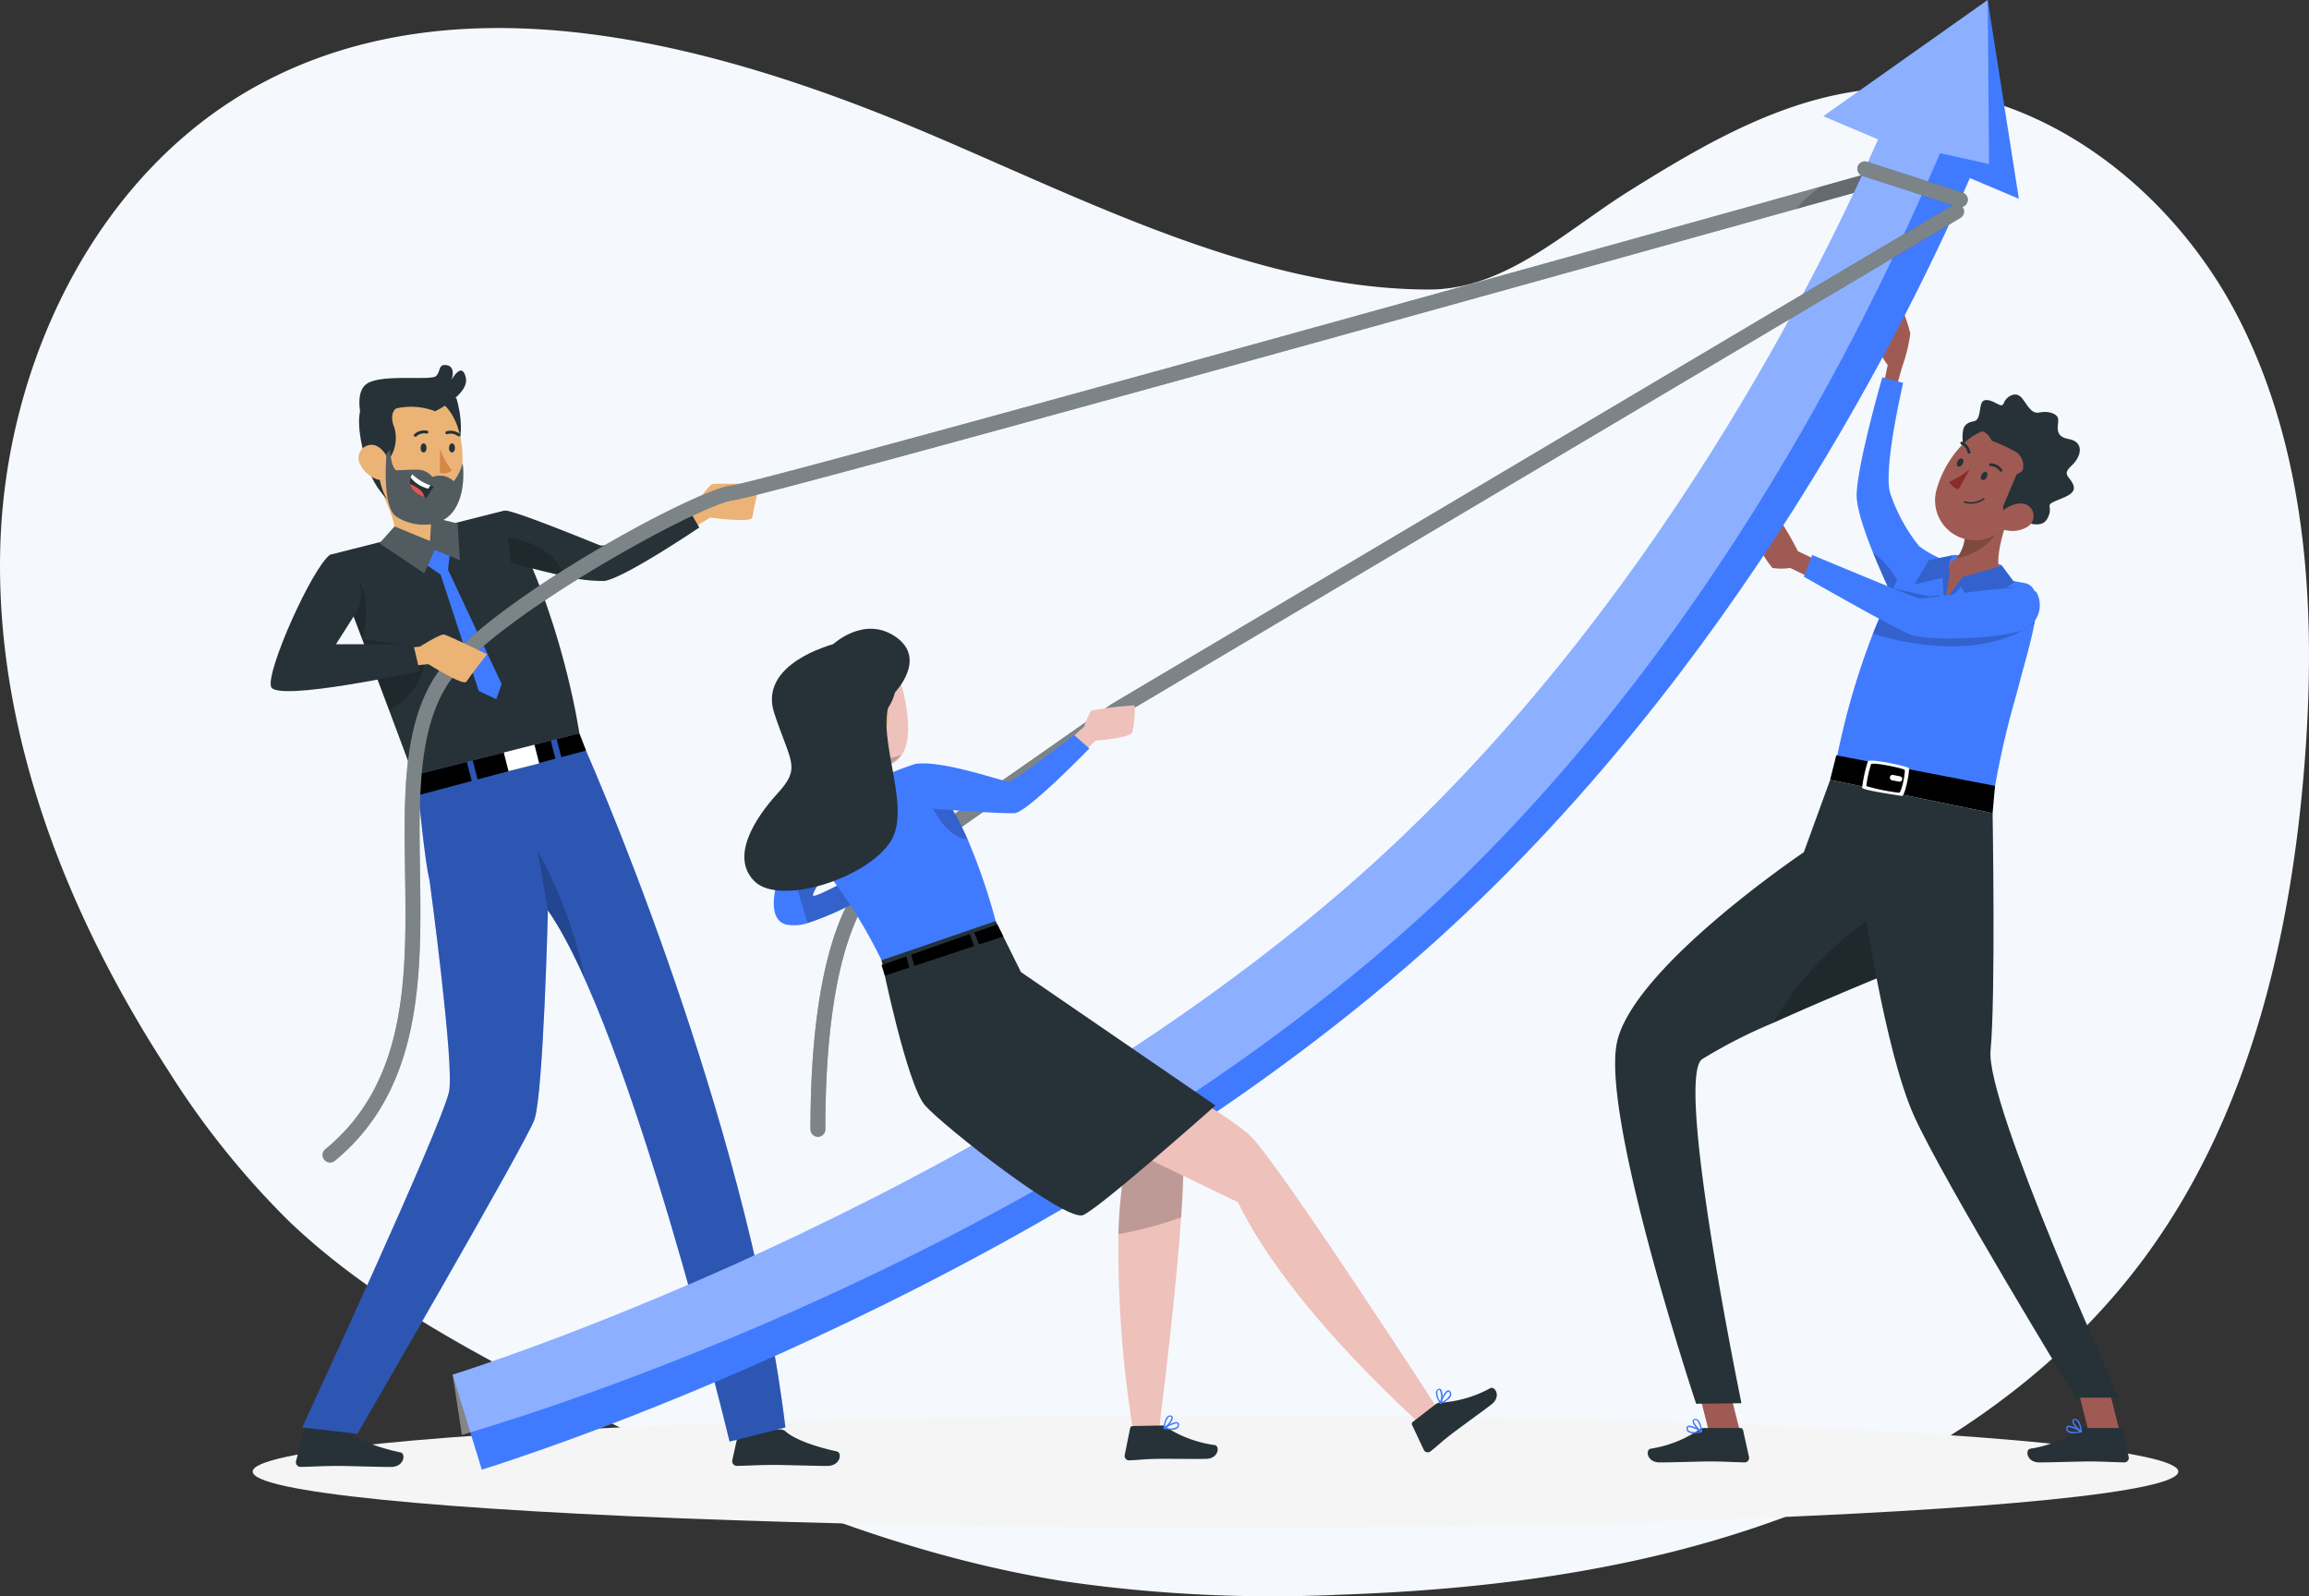 <svg xmlns="http://www.w3.org/2000/svg" width="265" height="183.166" viewBox="0 0 265 183.166">
  <rect x="0" y="0" width="265" height="183.166" fill="#333333" stroke="none"/>
  <g id="Grupo_1027598" data-name="Grupo 1027598" transform="translate(-390 -3843.454)">
    <g id="Grupo_1026820" data-name="Grupo 1026820" transform="translate(0 -521)">
      <g id="Grupo_1026818" data-name="Grupo 1026818" transform="translate(-575 789.652)">
        <path id="Trazado_717261" data-name="Trazado 717261" d="M256.045,6.946c17.063-1.074,33.043,10.991,40.907,26.4s8.9,33.5,7.566,50.8c-1.55,20.065-6.345,40.492-18.157,56.663-10.291,14.089-25.385,24.1-41.614,30.118s-33.608,8.274-50.873,8.872a166.69,166.69,0,0,1-31.625-1.521c-21.419-3.372-41.515-12.526-60.782-22.6-10.065-5.265-20.115-10.9-28.347-18.793a96.232,96.232,0,0,1-13.794-17.23c-11.581-17.819-19.837-38.59-19.291-59.935S51.148,16.6,69.69,6.522c21.6-11.73,48.245-5.764,71.087,3.216,19.757,7.77,41.525,20.277,63.269,20.272,8.746,0,15.636-6.734,22.927-11.3,8.925-5.58,18.367-11.1,29.077-11.768Z" transform="translate(924.992 3578.02)" fill="#f5f9fd"/>
      </g>
    </g>
    <g id="Grupo_1026857" data-name="Grupo 1026857" transform="translate(362.889 3733.482)">
      <g id="Shadow" transform="translate(56.111 272.406)">
        <ellipse id="_Path_" data-name="&lt;Path&gt;" cx="110.5" cy="6.453" rx="110.5" ry="6.453" transform="translate(0 0)" fill="#f5f5f5"/>
      </g>
      <g id="Character_1" data-name="Character 1" transform="translate(58.175 129.005)">
        <g id="_Group_" data-name="&lt;Group&gt;">
          <path id="Trazado_724544" data-name="Trazado 724544" d="M138.385,222.007l3.908-2.231s1.5-2.322,1.954-2.428,5.411,0,5.411,0-.752,3.21-.827,3.845-4.81,0-4.81,0l-3.833,2.288Z" transform="translate(-93.56 -180.823)" fill="#ebb376"/>
          <path id="Trazado_724545" data-name="Trazado 724545" d="M70.327,407.344l-4.094-.816a.322.322,0,0,0-.313.252l-1.1,4.092a.543.543,0,0,0,.419.643.526.526,0,0,0,.119.011c1.446-.023,2.5-.112,4.314-.112,1.119,0,4.492.117,6.037.117s1.745-1.526,1.113-1.666c-2.835-.618-4.969-1.474-5.877-2.288A.889.889,0,0,0,70.327,407.344Z" transform="translate(-61.915 -262.207)" fill="#263238"/>
          <path id="Trazado_724546" data-name="Trazado 724546" d="M158.193,407.755h-4.469a.322.322,0,0,0-.313.253l-.725,3.275a.543.543,0,0,0,.419.643.556.556,0,0,0,.119.011c1.446-.023,2.5-.112,4.314-.112,1.118,0,4.492.117,6.036.117s1.746-1.525,1.114-1.665c-2.835-.618-4.969-1.474-5.877-2.288A.889.889,0,0,0,158.193,407.755Z" transform="translate(-99.705 -262.735)" fill="#263238"/>
          <path id="Trazado_724547" data-name="Trazado 724547" d="M78.767,272.048l18.925-4.8c4.291,9.369,20.04,47.84,23.854,79.844l-6.406,1.625s-11.337-47.2-20.849-60.971c0,0-.51,20.953-1.54,24-.848,2.509-20.324,36.061-20.324,36.061l-6.324-.717s15.87-34.25,16.836-38.515c.659-2.909-2.233-24.256-2.233-24.256-.513-1.907-1.271-9.787-1.271-9.787S78.862,272.44,78.767,272.048Z" transform="translate(-62.472 -202.305)" fill="#407bff"/>
          <path id="Trazado_724548" data-name="Trazado 724548" d="M114.675,298.035a52.249,52.249,0,0,1,4.19,7.651,52.589,52.589,0,0,0-5.371-14.518Z" transform="translate(-82.855 -212.592)" opacity="0.2" style="isolation: isolate"/>
          <path id="Trazado_724549" data-name="Trazado 724549" d="M78.767,272.048l18.925-4.8c4.291,9.369,20.04,47.84,23.854,79.844l-6.406,1.625s-11.337-47.2-20.849-60.971c0,0-.51,20.953-1.54,24-.848,2.509-20.324,36.061-20.324,36.061l-6.324-.717s15.87-34.25,16.836-38.515c.659-2.909-2.233-24.256-2.233-24.256-.513-1.907-1.271-9.787-1.271-9.787S78.862,272.44,78.767,272.048Z" transform="translate(-62.472 -202.305)" opacity="0.3" style="isolation: isolate"/>
          <path id="Trazado_724550" data-name="Trazado 724550" d="M129.16,224.2s-8.628,5.824-10.9,6.132a18.137,18.137,0,0,1-4.707-.593c-2.929-.627-5.984-1.5-5.984-1.5l-.382-2.889-.4-3.089c.684-.228,9.609,3.442,10.942,3.967s9.956-4.582,9.956-4.582Z" transform="translate(-79.967 -182.689)" fill="#263238"/>
          <path id="Trazado_724551" data-name="Trazado 724551" d="M94.611,273.33l.559,2.188-6.109,1.63-.57-2.268Z" transform="translate(-72.101 -204.921)"/>
          <path id="Trazado_724552" data-name="Trazado 724552" d="M109.379,269.04l.53,2.074-8.931,2.382-.559-2.183Z" transform="translate(-77.232 -203.075)"/>
          <path id="Trazado_724553" data-name="Trazado 724553" d="M120.7,269.552l-2.844.758-.524-2.069,2.61-.661Z" transform="translate(-84.505 -202.447)"/>
          <rect id="Rectángulo_349209" data-name="Rectángulo 349209" width="3.635" height="2.619" transform="matrix(-0.969, 0.246, -0.246, -0.969, 30.82, 68.58)" fill="#fff"/>
          <path id="Trazado_724554" data-name="Trazado 724554" d="M100.305,248.281l-19.046,4.833c-.929-2.513-1.875-5.044-2.8-7.511-.678-1.807-1.345-3.579-1.995-5.294q-.248-.658-.5-1.3c-.194-.513-.388-1.02-.576-1.516q-.633-1.667-1.22-3.209c-.365-.957-.718-1.875-1.049-2.741q-.256-.667-.5-1.3c-.336-.878-.65-1.7-.94-2.451l20-5.072C98.288,234.227,100.305,248.281,100.305,248.281Z" transform="translate(-64.876 -183.154)" fill="#263238"/>
          <path id="Trazado_724555" data-name="Trazado 724555" d="M82.613,224.291c2.06.981,5.856-.756,5.856-.756s1.261-1.391.508-2.007c-1.529.2-1.43-.3-1.984-1.082a4.427,4.427,0,0,1-.649-1.619,9.175,9.175,0,0,1-.158-.966l-5.989-2.15C81.561,217.912,83.673,222.078,82.613,224.291Z" transform="translate(-68.535 -180.14)" fill="#ebb376"/>
          <path id="Trazado_724556" data-name="Trazado 724556" d="M83.4,219.158a4.336,4.336,0,0,0,4.97,2.771,4.427,4.427,0,0,1-.649-1.619Z" transform="translate(-69.913 -181.622)" opacity="0.2" style="isolation: isolate"/>
          <g id="Grupo_1026839" data-name="Grupo 1026839" transform="translate(10.107 22.857)">
            <path id="Trazado_724557" data-name="Trazado 724557" d="M93.731,200.032s1.564,4.731-.7,7.037-3.8-6.735-3.8-6.735Z" transform="translate(-82.53 -196.253)" fill="#263238"/>
            <path id="Trazado_724558" data-name="Trazado 724558" d="M82.439,211.844a4.472,4.472,0,0,0,5.352.847,4.981,4.981,0,0,0,2.414-2.758,5.177,5.177,0,0,0,.154-.506c.764-3.184.284-8.444-3.185-9.855a4.849,4.849,0,0,0-6.686,4.841C80.693,207.949,80.646,210.037,82.439,211.844Z" transform="translate(-78.761 -195.896)" fill="#ebb376"/>
            <path id="Trazado_724559" data-name="Trazado 724559" d="M89.926,209.7c-.021.286.15.521.341.521s.34-.236.343-.523-.155-.521-.342-.521S89.928,209.4,89.926,209.7Z" transform="translate(-82.825 -200.184)" fill="#263238"/>
            <path id="Trazado_724560" data-name="Trazado 724560" d="M95.645,209.7c-.021.286.154.521.341.521s.34-.236.343-.523-.154-.521-.341-.521S95.646,209.426,95.645,209.7Z" transform="translate(-85.284 -200.186)" fill="#263238"/>
            <path id="Trazado_724561" data-name="Trazado 724561" d="M93.821,210.342a10.268,10.268,0,0,0,1.375,2.467,1.669,1.669,0,0,1-1.385.258Z" transform="translate(-84.496 -200.687)" fill="#d58745"/>
            <path id="Trazado_724562" data-name="Trazado 724562" d="M96.525,207.268a.177.177,0,0,1-.176-.016,1.364,1.364,0,0,0-1.2-.228.168.168,0,1,1-.121-.315h0a1.677,1.677,0,0,1,1.518.268.168.168,0,0,1,.044.234l0,0A.279.279,0,0,1,96.525,207.268Z" transform="translate(-84.973 -199.092)" fill="#263238"/>
            <path id="Trazado_724563" data-name="Trazado 724563" d="M88.7,207.279a.162.162,0,0,1-.095-.033.168.168,0,0,1,.013-.238l0,0a1.679,1.679,0,0,1,1.494-.4.168.168,0,0,1,.116.208h0a.173.173,0,0,1-.209.116h0a1.362,1.362,0,0,0-1.178.334A.173.173,0,0,1,88.7,207.279Z" transform="translate(-82.239 -199.064)" fill="#263238"/>
            <path id="Trazado_724564" data-name="Trazado 724564" d="M81.825,200.6l.34.656c-1.151.437-.856,1.782-.592,2.385a4.25,4.25,0,0,1-1.051,4.215s-.058-.567-.531-.41-.2,3.109.8,4.477a9.227,9.227,0,0,1-2.419-4.278c-.874-2.838-1.078-5.227-.54-6.366Z" transform="translate(-77.497 -196.497)" fill="#263238"/>
            <path id="Trazado_724565" data-name="Trazado 724565" d="M77.645,211.737a3.368,3.368,0,0,0,1.93,1.7c1.119.377,1.741-.611,1.483-1.7-.238-.967-1.1-2.359-2.252-2.252A1.5,1.5,0,0,0,77.645,211.737Z" transform="translate(-77.467 -200.317)" fill="#ebb376"/>
            <path id="Trazado_724566" data-name="Trazado 724566" d="M84.1,218.146c1.678,1.176,4.941,1.555,6.544-.574s1.088-5.536,1.088-5.536a5.309,5.309,0,0,1-1.024,2.084,2.264,2.264,0,0,0-2.444-.478,2.22,2.22,0,0,0-1.311-.823c-.746-.074-2.831.05-2.831.05-.676-.424-.7-2.33-.7-2.33l-.41.341S82.42,216.97,84.1,218.146Z" transform="translate(-79.808 -200.772)" fill="#263238"/>
            <path id="Trazado_724567" data-name="Trazado 724567" d="M86.294,198.71s3.968-1.936,3.516-3.871-1.632.27-1.632.27.537-1.472-.512-1.677-.7.67-1.267,1.234-6.1-.256-7.882.847-.419,4.931-.419,4.931A7.666,7.666,0,0,1,86.294,198.71Z" transform="translate(-77.523 -193.401)" fill="#263238"/>
            <path id="Trazado_724568" data-name="Trazado 724568" d="M84.1,218.146c1.678,1.176,4.941,1.555,6.544-.574s1.088-5.536,1.088-5.536a5.309,5.309,0,0,1-1.024,2.084,2.264,2.264,0,0,0-2.444-.478,2.22,2.22,0,0,0-1.311-.823c-.746-.074-2.831.05-2.831.05-.676-.424-.7-2.33-.7-2.33l-.41.341S82.42,216.97,84.1,218.146Z" transform="translate(-79.808 -200.772)" fill="#fff" opacity="0.2"/>
            <g id="Grupo_1026838" data-name="Grupo 1026838" transform="translate(5.882 12.533)">
              <path id="Trazado_724569" data-name="Trazado 724569" d="M90.531,216.823a10.627,10.627,0,0,0-.827,1.293c-.085-.029-.171-.057-.255-.09-1.152-.415-1.55-.988-1.641-1.5a1.578,1.578,0,0,1,.062-.745,1.53,1.53,0,0,1,.178-.389,5.776,5.776,0,0,0,2.092,1.282C90.377,216.773,90.531,216.823,90.531,216.823Z" transform="translate(-87.787 -215.393)" fill="#263238"/>
              <path id="Trazado_724570" data-name="Trazado 724570" d="M90.2,216.675l-.254.375a3.644,3.644,0,0,1-2.016-1.268,1.53,1.53,0,0,1,.178-.389A5.776,5.776,0,0,0,90.2,216.675Z" transform="translate(-87.849 -215.393)" fill="#fff"/>
              <path id="Trazado_724571" data-name="Trazado 724571" d="M89.464,218.881c-1.152-.415-1.55-.988-1.641-1.5a3.953,3.953,0,0,1,1.188.715A1.481,1.481,0,0,1,89.464,218.881Z" transform="translate(-87.803 -216.249)" fill="#de5753"/>
            </g>
          </g>
          <g id="Grupo_1026840" data-name="Grupo 1026840" transform="translate(12.483 40.307)">
            <path id="Trazado_724572" data-name="Trazado 724572" d="M92.7,229.454l-.335,2.95,6.155,13.114-.613,1.739-2.012-.933-4.383-13.37-3.229-2.187,2.348-1.285Z" transform="translate(-84.494 -226.357)" fill="#407bff"/>
            <path id="Trazado_724573" data-name="Trazado 724573" d="M83.369,225.1l4.075,1.683.169-2.76,3,.743.255,4.2-2.891-1.182-1.2,2.691-5.137-3.433Z" transform="translate(-81.637 -224.02)" fill="#263238"/>
            <path id="Trazado_724574" data-name="Trazado 724574" d="M83.369,225.1l4.075,1.683.169-2.76,3,.743.255,4.2-2.891-1.182-1.2,2.691-5.137-3.433Z" transform="translate(-81.637 -224.02)" fill="#fff" opacity="0.2"/>
          </g>
          <path id="Trazado_724575" data-name="Trazado 724575" d="M76.1,243.072q-.633-1.667-1.22-3.209c-.365-.957-.718-1.875-1.049-2.741q-.256-.667-.5-1.3a2.272,2.272,0,0,1,2.426.586C77.248,238.981,76.1,243.072,76.1,243.072Z" transform="translate(-65.585 -188.734)" opacity="0.2" style="isolation: isolate"/>
          <path id="Trazado_724576" data-name="Trazado 724576" d="M85.331,251.535a7.62,7.62,0,0,1-4.075,5.215c-.678-1.807-1.345-3.579-1.995-5.294q-.248-.658-.5-1.3c-.194-.513-.388-1.02-.576-1.516l6.6.838Z" transform="translate(-67.671 -194.302)" opacity="0.2" style="isolation: isolate"/>
          <path id="Trazado_724577" data-name="Trazado 724577" d="M113.856,232.534c-2.929-.627-5.984-1.5-5.984-1.5l-.382-2.889S112.876,228.716,113.856,232.534Z" transform="translate(-80.273 -185.485)" opacity="0.2" style="isolation: isolate"/>
          <g id="Grupo_1026844" data-name="Grupo 1026844" transform="translate(5.959)">
            <g id="Grupo_1026843" data-name="Grupo 1026843">
              <g id="Grupo_1026841" data-name="Grupo 1026841" transform="translate(0.001 0)">
                <path id="Trazado_724578" data-name="Trazado 724578" d="M71.045,267.676a.855.855,0,0,1-.543-1.515c9.51-7.808,9.328-20.048,9.152-31.885-.133-8.925-.258-17.356,3.939-23.092,5.894-8.056,29.6-20.838,33.526-21.2,2.806-.281,88.507-24.1,133.43-36.653a.855.855,0,1,1,.461,1.646C245.7,156.46,120.8,191.356,117.277,191.683c-3.381.314-26.843,13.047-32.3,20.511-3.859,5.273-3.737,13.425-3.609,22.057.174,11.672.37,24.9-9.776,33.232A.848.848,0,0,1,71.045,267.676Z" transform="translate(-70.19 -153.296)" fill="#263238"/>
              </g>
              <g id="Grupo_1026842" data-name="Grupo 1026842" opacity="0.4" style="isolation: isolate">
                <path id="Trazado_724579" data-name="Trazado 724579" d="M251.011,154.973l-11.717,3.271c-32.229,8.993-119.089,33.169-122.018,33.437-3.38.313-26.843,13.045-32.3,20.511-3.858,5.272-3.739,13.427-3.608,22.056.171,11.672.37,24.905-9.78,33.232a.842.842,0,0,1-.541.194.853.853,0,0,1-.541-1.516c9.512-7.808,9.329-20.044,9.153-31.881-.137-8.925-.262-17.36,3.938-23.093,5.893-8.059,29.6-20.842,33.522-21.206,2.644-.262,78.568-21.338,124.971-34.286q4.428-1.24,8.463-2.365a.855.855,0,1,1,.462,1.647Z" transform="translate(-70.189 -153.295)" fill="#fff"/>
              </g>
            </g>
            <path id="Trazado_724580" data-name="Trazado 724580" d="M378.627,154.973l-11.717,3.271a15.273,15.273,0,0,1,2.793-2.553q4.428-1.24,8.463-2.365a.855.855,0,1,1,.462,1.647Z" transform="translate(-197.805 -153.295)" opacity="0.2" style="isolation: isolate"/>
          </g>
          <path id="Trazado_724581" data-name="Trazado 724581" d="M81.908,249.451l4.483-.39s2.337-1.48,2.791-1.387,4.914,2.265,4.914,2.265-2.027,2.6-2.36,3.145-4.368-2.013-4.368-2.013l-4.438.472Z" transform="translate(-69.27 -193.884)" fill="#ebb376"/>
          <path id="Trazado_724582" data-name="Trazado 724582" d="M66.55,231.616c-2.036,1.457-7.338,13.3-6.776,15.134s17.058-1.778,17.058-1.778l-.728-3.087H67.229l2.111-3.323s1.3-1.266.5-4.208C69.264,232.236,66.55,231.616,66.55,231.616Z" transform="translate(-59.733 -186.98)" fill="#263238"/>
        </g>
      </g>
      <g id="Character_3" data-name="Character 3" transform="translate(212.471 145.717)">
        <g id="_Group_2" data-name="&lt;Group&gt;">
          <path id="Trazado_724583" data-name="Trazado 724583" d="M366.786,229.572l-3.378-1.6a33.772,33.772,0,0,0-2.209-3.794c-.52-.52-2.924,1.51-2.924,1.86a14.059,14.059,0,0,0,2.209,3.858,7,7,0,0,0,2.047,0l3.216,1.558Z" transform="translate(-342.428 -200.457)" fill="#9f5b53"/>
          <path id="Trazado_724584" data-name="Trazado 724584" d="M385.439,191.466l.677-2.424a18.518,18.518,0,0,0,.958-3.889,19.435,19.435,0,0,0-.813-2.534s-2.963,3.605-2.963,4.056a8.531,8.531,0,0,0,1.178,2.086l-.558,2.705Z" transform="translate(-353.19 -182.619)" fill="#9f5b53"/>
          <path id="Trazado_724585" data-name="Trazado 724585" d="M386.239,215.213a19.86,19.86,0,0,1-3.305-6.126c-.755-2.952,1.522-12.557,1.522-12.557l-2.4-.64s-2.826,9.808-2.944,13.389,5.223,14.08,5.223,14.08Z" transform="translate(-351.389 -188.327)" fill="#407bff"/>
          <path id="Trazado_724586" data-name="Trazado 724586" d="M386.12,237l-.363,1.551s-1.836-3.616-3.336-7.33a9.331,9.331,0,0,1,3.367,4.508A7.485,7.485,0,0,1,386.12,237Z" transform="translate(-352.813 -203.523)" opacity="0.2" style="isolation: isolate"/>
          <g id="Grupo_1026845" data-name="Grupo 1026845" transform="translate(25.147 26.886)">
            <path id="Trazado_724587" data-name="Trazado 724587" d="M397.818,236.736a13.766,13.766,0,0,1-.244,1.971c-.259,1.421-.7,3.1-1.213,4.954-.27.975-.545,2.018-.83,3.118A98.654,98.654,0,0,0,392.63,260l-18.037-4.28a86.819,86.819,0,0,1,4.436-15.817c.529-1.359,1.12-2.724,1.763-4.067a41.424,41.424,0,0,1,3.507-6.038s2.916,2.666,12.082,4.264C397.491,234.251,397.875,235.216,397.818,236.736Z" transform="translate(-374.593 -229.795)" fill="#407bff"/>
            <path id="Trazado_724588" data-name="Trazado 724588" d="M398.894,238.274c-.021.581,2.162,3.282,2.027,4.013-.243.166-.534.348-.866.545-6.1,3.553-14.11,1.748-17.679.649.529-1.359,1.686-3.863,2.33-5.207l4.281.949S395.994,237.631,398.894,238.274Z" transform="translate(-377.94 -233.376)" opacity="0.2" style="isolation: isolate"/>
          </g>
          <path id="Trazado_724589" data-name="Trazado 724589" d="M397.19,231.687c.654-.249,6.036,1.09,5.636,1.205s-2.4,6.268-5.211,5.806S394.854,232.576,397.19,231.687Z" transform="translate(-358.425 -203.709)" fill="#407bff"/>
          <path id="Trazado_724590" data-name="Trazado 724590" d="M351.706,402.787l-3.387.732-1.976-7.787,3.392-.733Z" transform="translate(-337.296 -273.961)" fill="#9f5b53"/>
          <path id="Trazado_724591" data-name="Trazado 724591" d="M343.471,407.471h4.211a.3.3,0,0,1,.3.238l.683,3.087a.511.511,0,0,1-.394.606.5.5,0,0,1-.113.011c-1.362-.022-2.354-.106-4.065-.106-1.053,0-4.232.11-5.687.11s-1.645-1.437-1.049-1.57a13.727,13.727,0,0,0,5.537-2.156A.838.838,0,0,1,343.471,407.471Z" transform="translate(-333.294 -279.325)" fill="#263238"/>
          <path id="Trazado_724592" data-name="Trazado 724592" d="M345.681,407.872a1.038,1.038,0,0,1-.666-.176.486.486,0,0,1-.172-.441.247.247,0,0,1,.141-.229c.384-.2,1.5.49,1.627.569a.075.075,0,0,1,.04.079.084.084,0,0,1-.062.071A4.181,4.181,0,0,1,345.681,407.872Zm-.516-.719a.189.189,0,0,0-.106.022c-.022,0-.048.031-.053.1a.339.339,0,0,0,.111.3,1.684,1.684,0,0,0,1.234.062A3.363,3.363,0,0,0,345.166,407.154Z" transform="translate(-336.65 -279.118)" fill="#407bff"/>
          <path id="Trazado_724593" data-name="Trazado 724593" d="M347.1,407.158h-.04c-.357-.194-1.049-.957-.979-1.323a.269.269,0,0,1,.264-.216.44.44,0,0,1,.348.105c.4.327.485,1.323.49,1.371a.089.089,0,0,1-.04.075A.081.081,0,0,1,347.1,407.158Zm-.7-1.407h-.04c-.106,0-.115.062-.119.084-.044.225.4.8.754,1.071a1.947,1.947,0,0,0-.41-1.085A.279.279,0,0,0,346.4,405.751Z" transform="translate(-337.182 -278.527)" fill="#407bff"/>
          <path id="Trazado_724594" data-name="Trazado 724594" d="M373.8,280.768s-2.921,13.939-9.763,17.684a7.268,7.268,0,0,1-2.532.856s-6.936,2.832-12.932,5.545a58.892,58.892,0,0,0-8.129,4.156c-3.123,2.381,4.529,39.477,4.529,39.477l-5.2.062s-10.936-32.853-9.088-41.475,21.445-21.824,21.445-21.824l3.025-8.305Z" transform="translate(-330.469 -223.187)" fill="#263238"/>
          <path id="Trazado_724595" data-name="Trazado 724595" d="M377.7,310.682a7.268,7.268,0,0,1-2.532.856s-6.936,2.832-12.932,5.545a37.693,37.693,0,0,1,10.738-11.7Z" transform="translate(-344.13 -235.417)" opacity="0.2" style="isolation: isolate"/>
          <path id="Trazado_724596" data-name="Trazado 724596" d="M428.166,402.787l-3.387.732-1.976-7.787,3.392-.733Z" transform="translate(-370.181 -273.961)" fill="#9f5b53"/>
          <path id="Trazado_724597" data-name="Trazado 724597" d="M419.931,407.471h4.211a.3.3,0,0,1,.3.238l.684,3.087a.511.511,0,0,1-.395.606.494.494,0,0,1-.112.011c-1.363-.022-2.354-.106-4.065-.106-1.054,0-4.232.11-5.687.11s-1.645-1.437-1.05-1.57a13.727,13.727,0,0,0,5.538-2.156A.838.838,0,0,1,419.931,407.471Z" transform="translate(-366.178 -279.325)" fill="#263238"/>
          <path id="Trazado_724598" data-name="Trazado 724598" d="M422.141,407.872a1.037,1.037,0,0,1-.666-.176.485.485,0,0,1-.172-.441.247.247,0,0,1,.141-.229c.383-.2,1.5.49,1.627.569a.075.075,0,0,1,.04.079.084.084,0,0,1-.062.071A4.181,4.181,0,0,1,422.141,407.872Zm-.516-.719a.19.19,0,0,0-.106.022c-.022,0-.048.031-.053.1a.339.339,0,0,0,.111.3,1.684,1.684,0,0,0,1.234.062A3.367,3.367,0,0,0,421.625,407.154Z" transform="translate(-369.534 -279.118)" fill="#407bff"/>
          <path id="Trazado_724599" data-name="Trazado 724599" d="M423.56,407.158h-.04c-.357-.194-1.049-.957-.979-1.323a.268.268,0,0,1,.264-.216.44.44,0,0,1,.348.105c.4.327.485,1.323.49,1.371a.089.089,0,0,1-.04.075A.078.078,0,0,1,423.56,407.158Zm-.7-1.407h-.04c-.106,0-.115.062-.119.084-.044.225.4.8.754,1.071a1.944,1.944,0,0,0-.41-1.085A.277.277,0,0,0,422.863,405.751Z" transform="translate(-370.066 -278.527)" fill="#407bff"/>
          <path id="Trazado_724600" data-name="Trazado 724600" d="M402.716,230.24c-.851.549-4.761.351-4.761.351l-1.844,1.984-.173-3.287s-1.227-.512-.894-.866a3.212,3.212,0,0,0,2.36-.791,4.418,4.418,0,0,0,.939-3.259c0-.014,0-.031,0-.045l.005,0,3.348-1.714L404,221.421C402.935,223.779,401.379,228.183,402.716,230.24Z" transform="translate(-358.217 -199.307)" fill="#9f5b53"/>
          <path id="Trazado_724601" data-name="Trazado 724601" d="M404.638,224.3a7.293,7.293,0,0,1-5.41,4.225,4.418,4.418,0,0,0,.939-3.259.16.16,0,0,0,0-.048l3.348-1.714C403.513,223.965,404.806,223.875,404.638,224.3Z" transform="translate(-360.041 -200.204)" opacity="0.2" style="isolation: isolate"/>
          <g id="Grupo_1026846" data-name="Grupo 1026846" transform="translate(36.762 9.532)">
            <path id="Trazado_724602" data-name="Trazado 724602" d="M407.277,213.794s2.175,1.163,2.9-.221-.307-1.441.753-1.931,2.582-.835,2.235-1.866-1.422-1.157-.226-2.259,1.461-2.753-.33-3.063-1.107-1.69-1.2-2.3-1.1-.968-2.184-.741-1.543-1.383-2.214-1.886-1.6.117-1.846.8-.888-.227-1.85-.338-.732.894-1.032,1.835-.882.328-1.566,1.1S399.971,208.99,407.277,213.794Z" transform="translate(-397.318 -199.344)" fill="#263238"/>
            <path id="Trazado_724603" data-name="Trazado 724603" d="M405.877,213.5c-1.631,2.566-2.56,4.258-4.4,5.088a5.387,5.387,0,0,1-.766.284,4.579,4.579,0,0,1-5.565-5.787,11.321,11.321,0,0,1,.682-1.789c1.273-2.675,3.734-5.412,6.666-5.051a4.7,4.7,0,0,1,3.378,7.255Z" transform="translate(-394.974 -202.299)" fill="#9f5b53"/>
            <path id="Trazado_724604" data-name="Trazado 724604" d="M404.794,215.547c-.118.251-.373.37-.535.28s-.177-.361-.043-.6.377-.369.535-.28S404.93,215.3,404.794,215.547Z" transform="translate(-398.91 -206.04)" fill="#263238"/>
            <path id="Trazado_724605" data-name="Trazado 724605" d="M399.951,212.849c-.118.252-.377.369-.535.28s-.177-.36-.043-.6.377-.369.535-.28S400.079,212.618,399.951,212.849Z" transform="translate(-396.827 -204.88)" fill="#263238"/>
            <path id="Trazado_724606" data-name="Trazado 724606" d="M400.117,214.395a9.953,9.953,0,0,1-2.33,1.44,1.619,1.619,0,0,0,1.052.873Z" transform="translate(-396.184 -205.817)" fill="#892b29"/>
            <path id="Trazado_724607" data-name="Trazado 724607" d="M407.164,214.158a.17.17,0,0,1-.158-.067,1.323,1.323,0,0,0-1.04-.569.163.163,0,0,1-.018-.326h0a1.628,1.628,0,0,1,1.32.7.163.163,0,0,1-.03.229l0,0A.236.236,0,0,1,407.164,214.158Z" transform="translate(-399.627 -205.302)" fill="#263238"/>
            <path id="Trazado_724608" data-name="Trazado 724608" d="M400.747,220.725h0a2.516,2.516,0,0,0,2.293-.38.088.088,0,0,0,.01-.123.084.084,0,0,0-.118-.014l0,0a2.413,2.413,0,0,1-2.131.343.084.084,0,0,0-.107.051l0,.009a.083.083,0,0,0,.051.107Z" transform="translate(-397.429 -208.31)" fill="#263238"/>
            <path id="Trazado_724609" data-name="Trazado 724609" d="M400.013,209.035a.159.159,0,0,1-.007-.1.163.163,0,0,1,.217-.08l0,0a1.626,1.626,0,0,1,.93,1.176.163.163,0,0,1-.14.183h0a.167.167,0,0,1-.183-.14h0a1.325,1.325,0,0,0-.751-.92A.167.167,0,0,1,400.013,209.035Z" transform="translate(-397.136 -203.43)" fill="#263238"/>
            <path id="Trazado_724610" data-name="Trazado 724610" d="M404.12,205.07c.83.1,1.243,1.115,1.243,1.115a18.554,18.554,0,0,1,2.905,1.362,1.962,1.962,0,0,1,.674,1.953c-.033.274-.7.523-.7.523s-1.234,2.9-1.569,3.711l.169,2.681a14.208,14.208,0,0,0,5.228-5.883c1.945-4.049-6.166-7.608-6.166-7.608Z" transform="translate(-398.907 -200.883)" fill="#263238"/>
            <path id="Trazado_724611" data-name="Trazado 724611" d="M410.754,224.042a3.268,3.268,0,0,1-2.483.268c-1.1-.329-1.035-1.459-.221-2.178.729-.631,2.193-1.251,3.044-.521A1.458,1.458,0,0,1,410.754,224.042Z" transform="translate(-400.337 -208.779)" fill="#9f5b53"/>
          </g>
          <path id="Trazado_724612" data-name="Trazado 724612" d="M400.786,232.915l-4.532,1.3-1.954,2.646.533-3.24s-.489-.748.316-1.915l-2.76.569-1.664,2.785,3.237-.763.227,3.234,1.884-2.223,1.546,2.437,4.59-2.913Z" transform="translate(-356.385 -203.732)" fill="#407bff"/>
          <path id="Trazado_724613" data-name="Trazado 724613" d="M400.786,232.915l-4.532,1.3-1.954,2.646.533-3.24s-.489-.748.316-1.915l-2.76.569-1.664,2.785,3.237-.763.227,3.234,1.884-2.223,1.546,2.437,4.59-2.913Z" transform="translate(-356.385 -203.732)" opacity="0.2" style="isolation: isolate"/>
          <g id="Grupo_1026847" data-name="Grupo 1026847" transform="translate(24.678 50.942)">
            <path id="Trazado_724614" data-name="Trazado 724614" d="M374.478,272l-.708,2.815,18.649,3.823.276-3.129Z" transform="translate(-373.77 -272.005)"/>
            <path id="Trazado_724615" data-name="Trazado 724615" d="M385.562,273.932c-.148-.209-4.3-1.1-4.688-.805a16.788,16.788,0,0,0-.67,3.066c.137.289,4.176.857,4.55.933S385.711,274.142,385.562,273.932Zm-1.138,2.826a23.089,23.089,0,0,1-3.739-.767,13.761,13.761,0,0,1,.55-2.52c.321-.243,3.731.491,3.853.662S384.732,276.822,384.424,276.759Z" transform="translate(-376.531 -272.462)" fill="#fff"/>
            <path id="Trazado_724616" data-name="Trazado 724616" d="M386.994,276.117l-.821-.168a.307.307,0,0,0-.356.213l0,.013a.307.307,0,0,0,.238.389l.825.156a.307.307,0,0,0,.119-.6Z" transform="translate(-378.944 -273.699)" fill="#fff"/>
          </g>
          <path id="Trazado_724617" data-name="Trazado 724617" d="M395.18,283.653s.357,21.1-.234,27.241S409.7,350.735,409.7,350.735h-4.978S389.652,326.07,386.2,318.477s-6.005-25.7-6.005-25.7Z" transform="translate(-351.853 -226.072)" fill="#263238"/>
          <path id="Trazado_724618" data-name="Trazado 724618" d="M395.252,236.069c-.77-1.742-12.585.841-13.651.536s-12.159-4.949-12.159-4.949l-.96,2.488s9.946,5.7,12.119,6.6,10.882.466,13.086-.494A3.076,3.076,0,0,0,395.252,236.069Z" transform="translate(-346.818 -203.709)" fill="#407bff"/>
        </g>
      </g>
      <g id="Arrow" transform="translate(79.06 109.972)">
        <g id="Grupo_1026850" data-name="Grupo 1026850">
          <path id="Trazado_724619" data-name="Trazado 724619" d="M276.131,142.71,272.552,119.9,253.7,133.232l6.285,2.655c-6.054,13.872-25.688,54.512-59.469,84.477-43.158,38.284-103.533,57.114-104.138,57.3l3.342,10.9c2.563-.786,63.3-19.7,108.36-59.67,35.9-31.848,56.093-73.854,62.428-88.558Z" transform="translate(-96.378 -119.898)" fill="#407bff"/>
          <path id="Trazado_724620" data-name="Trazado 724620" d="M272.712,138.721l-.16-18.823L253.7,133.232l6.285,2.655c-6.054,13.872-25.688,54.512-59.469,84.477-43.158,38.284-103.533,57.114-104.138,57.3l1.062,6.909c2.563-.786,63.3-17.993,108.36-57.961,35.9-31.848,54.953-74.424,61.288-89.128Z" transform="translate(-96.378 -119.898)" fill="#fff" opacity="0.4" style="isolation: isolate"/>
          <g id="Grupo_1026848" data-name="Grupo 1026848" transform="translate(161.233 18.531)">
            <path id="Trazado_724621" data-name="Trazado 724621" d="M391.092,157.661a.84.84,0,0,1-.263-.042l-10.951-3.538a.855.855,0,1,1,.525-1.627l10.951,3.537a.855.855,0,0,1-.262,1.669Z" transform="translate(-379.286 -152.413)" fill="#263238"/>
          </g>
          <g id="Grupo_1026849" data-name="Grupo 1026849" transform="translate(161.233 18.531)" opacity="0.4" style="isolation: isolate">
            <path id="Trazado_724622" data-name="Trazado 724622" d="M391.092,157.661a.84.84,0,0,1-.263-.042l-10.951-3.538a.855.855,0,1,1,.525-1.627l10.951,3.537a.855.855,0,0,1-.262,1.669Z" transform="translate(-379.286 -152.413)" fill="#fff"/>
          </g>
        </g>
      </g>
      <g id="Character_2" data-name="Character 2" transform="translate(112.54 133.381)">
        <g id="Grupo_1026856" data-name="Grupo 1026856">
          <g id="Grupo_1026853" data-name="Grupo 1026853" transform="translate(7.585)">
            <g id="Grupo_1026851" data-name="Grupo 1026851">
              <path id="Trazado_724623" data-name="Trazado 724623" d="M169.288,268.029a.855.855,0,0,1-.855-.855c0-27.206,7.9-30.784,9.386-31.215l25.155-17.58c.018-.012.036-.024.054-.034l96.533-57.253a.855.855,0,0,1,.872,1.47L203.928,219.8,178.67,237.45a.847.847,0,0,1-.354.143c-.064.014-8.173,2-8.173,29.581A.855.855,0,0,1,169.288,268.029Z" transform="translate(-168.433 -160.973)" fill="#263238"/>
            </g>
            <g id="Grupo_1026852" data-name="Grupo 1026852" opacity="0.4" style="isolation: isolate">
              <path id="Trazado_724624" data-name="Trazado 724624" d="M169.288,268.029a.855.855,0,0,1-.855-.855c0-27.206,7.9-30.784,9.386-31.215l25.155-17.58c.018-.012.036-.024.054-.034l96.533-57.253a.855.855,0,0,1,.872,1.47L203.928,219.8,178.67,237.45a.847.847,0,0,1-.354.143c-.064.014-8.173,2-8.173,29.581A.855.855,0,0,1,169.288,268.029Z" transform="translate(-168.433 -160.973)" fill="#fff"/>
            </g>
          </g>
          <path id="Trazado_724625" data-name="Trazado 724625" d="M172.676,294.678a34.39,34.39,0,0,1-7.734,3.71,4.8,4.8,0,0,1-2.559.143c-2.485-.786-1.009-5.6.473-8.634.239-.5.479-.94.7-1.316l4.343,2.684s-2.633,3.756-2.331,3.978,4.36-2.029,4.582-2.1A16.03,16.03,0,0,1,172.676,294.678Z" transform="translate(-157.672 -215.855)" fill="#407bff"/>
          <path id="Trazado_724626" data-name="Trazado 724626" d="M174.04,294.678a34.39,34.39,0,0,1-7.734,3.71,53.194,53.194,0,0,1-2.086-8.492c.239-.5.479-.94.7-1.316l4.343,2.684s-2.633,3.756-2.331,3.978,4.36-2.029,4.582-2.1A16.031,16.031,0,0,1,174.04,294.678Z" transform="translate(-159.036 -215.855)" opacity="0.2" style="isolation: isolate"/>
          <path id="Trazado_724627" data-name="Trazado 724627" d="M219.022,266.683l2.575-2.3a8.539,8.539,0,0,1,.828-1.84,42.706,42.706,0,0,1,4.966-.6,10.378,10.378,0,0,1-.276,3.127c-.368.644-4.2.92-4.2.92l-2.052,1.977Z" transform="translate(-182.606 -204.4)" fill="#eec1bb"/>
          <path id="Trazado_724628" data-name="Trazado 724628" d="M222.577,346.341c-.735,10.578-2.7,25.589-2.7,25.589l-2.53.559a131.174,131.174,0,0,1-1.966-24.227,55.8,55.8,0,0,1,.718-7.586s-8.765-3.368-14.852-6.383c-2.907-1.436-5.2-2.8-5.642-3.676-1.356-2.707,4.81-9.067,4.81-9.067.194.154,3.915,2.525,8.247,5.334,5.75,3.727,12.572,8.23,13.689,9.352C223,336.892,222.942,341.064,222.577,346.341Z" transform="translate(-172.45 -230.035)" fill="#eec1bb"/>
          <path id="Trazado_724629" data-name="Trazado 724629" d="M226.982,350.367a42.829,42.829,0,0,1-7.2,1.921,55.8,55.8,0,0,1,.718-7.586s-8.765-3.368-14.852-6.383l7.415-7.409c5.75,3.727,12.572,8.23,13.689,9.352C227.4,340.918,227.347,345.089,226.982,350.367Z" transform="translate(-176.855 -234.06)" opacity="0.2" style="isolation: isolate"/>
          <path id="Trazado_724630" data-name="Trazado 724630" d="M208.461,318.472s24.319,13.979,27.625,17.136,22.385,32.665,22.385,32.665l-1.607,1.533s-15.848-13.6-22.163-26.532l-26.241-12.666Z" transform="translate(-178.064 -228.711)" fill="#eec1bb"/>
          <g id="Grupo_1026854" data-name="Grupo 1026854" transform="translate(5.481 50.287)">
            <path id="Trazado_724631" data-name="Trazado 724631" d="M173.415,263.808a.677.677,0,0,0,.125.067,5.218,5.218,0,0,0,1.94.635c1.982.174,3.257-.272,3.991-1.26h0c1.017-1.471.994-3.822.435-6.582a10.543,10.543,0,0,0-1.063-3.168c-.005-.008-.01-.04-.015-.048-.022-.032-.042-.079-.064-.111a3.838,3.838,0,0,0-3.117-1.93,7.748,7.748,0,0,0-1.672.046C168.539,252.158,168.819,261.288,173.415,263.808Z" transform="translate(-166.974 -250.144)" fill="#eec1bb"/>
            <path id="Trazado_724632" data-name="Trazado 724632" d="M176.261,272.714a5.091,5.091,0,0,0,1.929.559c1.982.175,3.249-.335,3.981-1.336a5.469,5.469,0,0,1-3.484.2A2.851,2.851,0,0,0,176.261,272.714Z" transform="translate(-169.696 -258.984)" opacity="0.2" style="isolation: isolate"/>
            <path id="Trazado_724633" data-name="Trazado 724633" d="M175.338,276.489c-.474,1.526,1.483,2.338,1.483,2.338,3.419-1.115,4.186-2.813,4.186-2.813-2.621-1.677-1.467-5.66-1.467-5.66l-.584.226-3.992.42s.9,2.186,1.005,2.675c0,0,0,.009,0,.013C176.492,276.243,175.338,276.489,175.338,276.489Z" transform="translate(-169.138 -258.303)" fill="#ebb376"/>
            <path id="Trazado_724634" data-name="Trazado 724634" d="M176.611,252.527a5.765,5.765,0,0,1-2.548,5.907s-1,4.172-3.27,4.547c-3.1.511-6.459-3.531-6.012-8.189C165.362,248.751,174.15,247.038,176.611,252.527Z" transform="translate(-164.741 -249.209)" fill="#263238"/>
            <path id="Trazado_724635" data-name="Trazado 724635" d="M182.334,262.042c-.084-.594-.7-1.525-1.606-1.261-.936.274-1.136,2.7,1.286,2.9C182.362,263.712,182.51,263.281,182.334,262.042Z" transform="translate(-171.337 -254.166)" fill="#ebb376"/>
          </g>
          <path id="Trazado_724636" data-name="Trazado 724636" d="M292.285,401.25l-2.622,2.021a.3.3,0,0,0-.088.367l1.336,2.847a.508.508,0,0,0,.679.238.49.49,0,0,0,.1-.06c1.06-.845,1.1-.977,2.443-2.016.83-.64,3.4-2.484,4.549-3.367s.423-2.131-.126-1.874a13.664,13.664,0,0,1-5.673,1.664A.837.837,0,0,0,292.285,401.25Z" transform="translate(-212.938 -263.505)" fill="#263238"/>
          <path id="Trazado_724637" data-name="Trazado 724637" d="M295.267,401.416a.083.083,0,0,1-.092-.018.074.074,0,0,1-.016-.087c.049-.137.513-1.359.936-1.436a.245.245,0,0,1,.25.1.482.482,0,0,1,.132.452,1.028,1.028,0,0,1-.417.543A4.164,4.164,0,0,1,295.267,401.416Zm.118-.235a1.676,1.676,0,0,0,.935-.8.337.337,0,0,0-.093-.3c-.043-.05-.083-.058-.1-.044a.189.189,0,0,0-.1.047A3.335,3.335,0,0,0,295.385,401.181Z" transform="translate(-215.348 -263.719)" fill="#407bff"/>
          <path id="Trazado_724638" data-name="Trazado 724638" d="M294.934,401.3a.088.088,0,0,1-.077-.035c-.026-.04-.565-.877-.447-1.378a.437.437,0,0,1,.21-.295.266.266,0,0,1,.339.009c.278.246.2,1.267.033,1.637l-.031.025A.075.075,0,0,1,294.934,401.3Zm-.382-1.4a1.938,1.938,0,0,0,.336,1.1,1.9,1.9,0,0,0-.056-1.3c-.017-.014-.062-.058-.145.006l-.031.025A.282.282,0,0,0,294.552,399.9Z" transform="translate(-215.022 -263.576)" fill="#407bff"/>
          <path id="Trazado_724639" data-name="Trazado 724639" d="M235.932,406.956l-3.31.066a.3.3,0,0,0-.289.243l-.619,3.083a.509.509,0,0,0,.4.6.5.5,0,0,0,.112.009c1.355-.049,1.462-.134,3.164-.169,1.048-.021,4.212.026,5.659,0s1.607-1.462,1.013-1.582a13.649,13.649,0,0,1-5.551-2.035A.833.833,0,0,0,235.932,406.956Z" transform="translate(-188.061 -266.767)" fill="#263238"/>
          <path id="Trazado_724640" data-name="Trazado 724640" d="M239.587,407.054a.084.084,0,0,1-.063-.069.075.075,0,0,1,.038-.08c.121-.081,1.221-.788,1.607-.6a.245.245,0,0,1,.145.225.482.482,0,0,1-.162.442,1.03,1.03,0,0,1-.659.189A4.119,4.119,0,0,1,239.587,407.054Zm.235-.119a1.677,1.677,0,0,0,1.226-.086.337.337,0,0,0,.1-.3c-.006-.066-.032-.1-.055-.1a.186.186,0,0,0-.105-.019A3.347,3.347,0,0,0,239.821,406.936Z" transform="translate(-191.423 -266.474)" fill="#407bff"/>
          <path id="Trazado_724641" data-name="Trazado 724641" d="M239.566,406.5a.088.088,0,0,1-.04-.074c0-.048.067-1.041.459-1.373a.438.438,0,0,1,.344-.112.266.266,0,0,1,.267.209c.078.363-.6,1.135-.947,1.335h-.039A.075.075,0,0,1,239.566,406.5Zm.526-1.353a1.933,1.933,0,0,0-.386,1.087c.35-.275.777-.858.729-1.081-.005-.022-.015-.083-.12-.081h-.039A.28.28,0,0,0,240.092,405.142Z" transform="translate(-191.425 -265.897)" fill="#407bff"/>
          <path id="Trazado_724642" data-name="Trazado 724642" d="M189.284,295.484l-12.065,5.067c-4.987-12.4-11.769-18.357-11.769-18.357,4.833-5.8,13.758-8.463,13.758-8.463a15.861,15.861,0,0,1,3.368,3.784,33.915,33.915,0,0,1,2.622,4.9A68.963,68.963,0,0,1,189.284,295.484Z" transform="translate(-159.566 -209.468)" fill="#407bff"/>
          <path id="Trazado_724643" data-name="Trazado 724643" d="M172.362,253.868s3.792-3.865.157-6.408-7.232.854-7.232.854-8.622,2.169-6.728,7.9,3.1,6.205.392,9.178-5.463,7.364-2.64,10.126,12.573-.2,15.5-4.439S169.409,257.848,172.362,253.868Z" transform="translate(-155.125 -197.764)" fill="#263238"/>
          <path id="Trazado_724644" data-name="Trazado 724644" d="M195.85,305.381l-13.1,4.5s2.9,14.275,5,16.661,16.164,13.444,18.152,12.575,15.172-12.575,15.172-12.575l-22.322-15.307Z" transform="translate(-167.008 -223.081)" fill="#263238"/>
          <g id="Grupo_1026855" data-name="Grupo 1026855" transform="translate(15.746 82.678)">
            <path id="Trazado_724645" data-name="Trazado 724645" d="M201.974,308.352l2.784-.924-.687-1.384-2.64.93Z" transform="translate(-190.787 -306.045)"/>
            <path id="Trazado_724646" data-name="Trazado 724646" d="M185.608,312.49l-2.854,1,.377,1.216,2.794-.927Z" transform="translate(-182.754 -308.817)"/>
            <path id="Trazado_724647" data-name="Trazado 724647" d="M189.09,311.654l6.852-2.273L195.433,308l-6.72,2.366Z" transform="translate(-185.317 -306.887)"/>
          </g>
          <path id="Trazado_724648" data-name="Trazado 724648" d="M196.7,285.266c-2.884-.336-4.508-4.673-4.508-4.673a15.769,15.769,0,0,1,1.886-.222A33.917,33.917,0,0,1,196.7,285.266Z" transform="translate(-171.066 -212.324)" opacity="0.2" style="isolation: isolate"/>
          <path id="Trazado_724649" data-name="Trazado 724649" d="M189.469,271.217c3.133-.465,10.147,2.075,10.755,2.045s7.433-5.372,7.433-5.372l1.765,1.555s-7.125,7.35-8.59,7.429-9.131-.492-9.131-.492a3.668,3.668,0,0,1-2.232-2.36A5.871,5.871,0,0,1,189.469,271.217Z" transform="translate(-169.827 -206.956)" fill="#407bff"/>
        </g>
      </g>
    </g>
  </g>
</svg>

